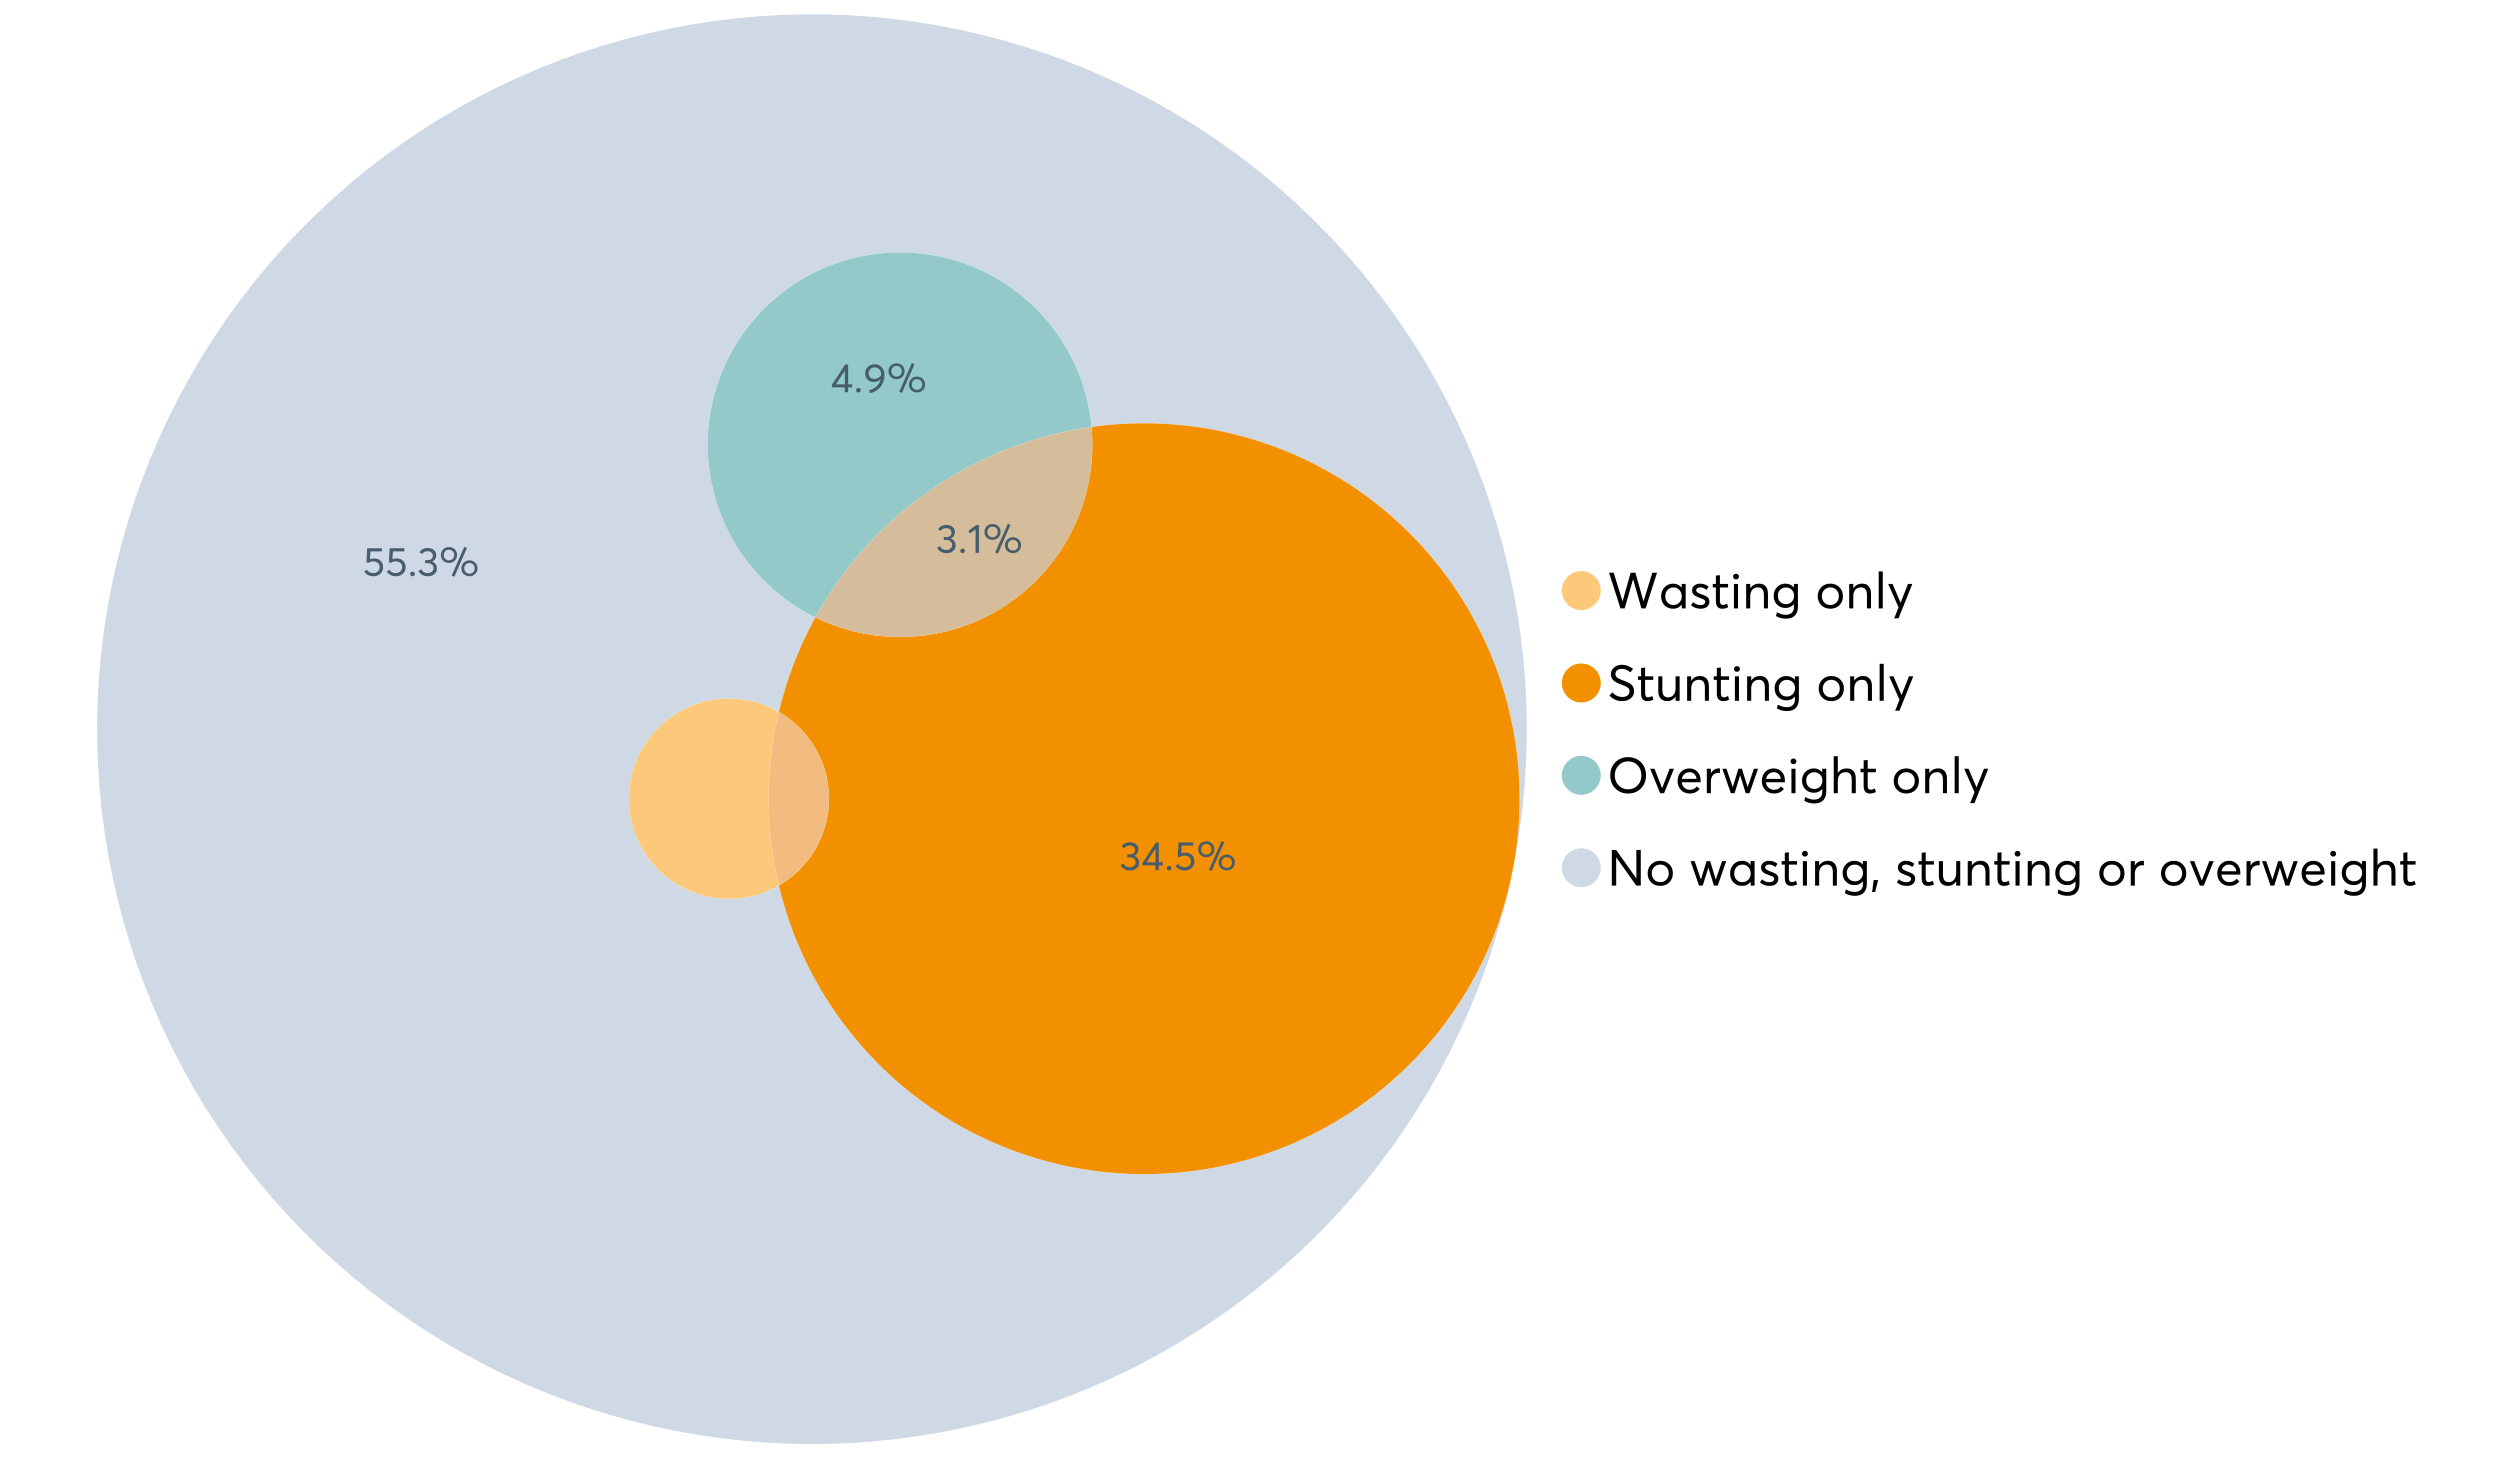 <?xml version="1.0" encoding="UTF-8"?>
<svg xmlns="http://www.w3.org/2000/svg" xmlns:xlink="http://www.w3.org/1999/xlink" width="1234.286pt" height="720pt" viewBox="0 0 1234.286 720" version="1.1">
<defs>
<g>
<symbol overflow="visible" id="glyph0-0">
<path style="stroke:none;" d=""/>
</symbol>
<symbol overflow="visible" id="glyph0-1">
<path style="stroke:none;" d="M 22.234 -17.609 L 24.547 -17.609 L 18.906 0 L 16.828 0 L 12.75 -14.438 L 12.734 -14.438 L 8.578 0 L 6.5 0 L 0.875 -17.609 L 3.172 -17.609 L 7.516 -3.547 L 7.562 -3.547 L 11.531 -17.609 L 13.891 -17.609 L 17.859 -3.5 L 17.891 -3.5 Z M 22.234 -17.609 "/>
</symbol>
<symbol overflow="visible" id="glyph0-2">
<path style="stroke:none;" d="M 11.297 -12.078 L 13.297 -12.078 L 13.297 0 L 11.359 0 L 11.359 -1.906 L 11.344 -1.906 C 10.312 -0.531 8.906 0.156 7.125 0.156 C 5.414 0.156 4 -0.406 2.875 -1.531 C 1.75 -2.656 1.188 -4.129 1.188 -5.953 C 1.188 -7.742 1.742 -9.238 2.859 -10.438 C 3.984 -11.633 5.395 -12.234 7.094 -12.234 C 8.812 -12.234 10.203 -11.578 11.266 -10.266 L 11.297 -10.266 Z M 7.297 -1.688 C 8.422 -1.688 9.379 -2.086 10.172 -2.891 C 10.961 -3.691 11.359 -4.711 11.359 -5.953 C 11.359 -7.191 10.973 -8.238 10.203 -9.094 C 9.441 -9.945 8.477 -10.375 7.312 -10.375 C 6.156 -10.375 5.18 -9.961 4.391 -9.141 C 3.609 -8.328 3.219 -7.266 3.219 -5.953 C 3.219 -4.711 3.594 -3.691 4.344 -2.891 C 5.102 -2.086 6.086 -1.688 7.297 -1.688 Z M 7.297 -1.688 "/>
</symbol>
<symbol overflow="visible" id="glyph0-3">
<path style="stroke:none;" d="M 5.609 0.156 C 3.734 0.156 2.156 -0.426 0.875 -1.594 L 1.906 -3.094 C 2.945 -2.133 4.18 -1.656 5.609 -1.656 C 6.305 -1.656 6.859 -1.812 7.266 -2.125 C 7.68 -2.445 7.891 -2.832 7.891 -3.281 C 7.891 -3.738 7.688 -4.086 7.281 -4.328 C 6.875 -4.566 6.164 -4.859 5.156 -5.203 C 5.094 -5.223 5.047 -5.242 5.016 -5.266 C 3.836 -5.672 2.938 -6.141 2.312 -6.672 C 1.695 -7.203 1.391 -7.973 1.391 -8.984 C 1.391 -9.91 1.766 -10.68 2.516 -11.297 C 3.266 -11.922 4.223 -12.234 5.391 -12.234 C 6.922 -12.234 8.301 -11.738 9.531 -10.75 L 8.484 -9.156 C 7.523 -9.977 6.457 -10.391 5.281 -10.391 C 4.801 -10.391 4.367 -10.258 3.984 -10 C 3.609 -9.738 3.422 -9.398 3.422 -8.984 C 3.422 -8.555 3.609 -8.207 3.984 -7.938 C 4.359 -7.676 4.93 -7.395 5.703 -7.094 C 5.836 -7.039 6.082 -6.945 6.438 -6.812 C 6.789 -6.688 7.023 -6.598 7.141 -6.547 C 7.254 -6.492 7.453 -6.406 7.734 -6.281 C 8.016 -6.164 8.207 -6.078 8.312 -6.016 C 8.414 -5.961 8.566 -5.867 8.766 -5.734 C 8.973 -5.598 9.113 -5.477 9.188 -5.375 C 9.258 -5.281 9.359 -5.148 9.484 -4.984 C 9.609 -4.816 9.695 -4.656 9.75 -4.5 C 9.801 -4.344 9.844 -4.16 9.875 -3.953 C 9.906 -3.742 9.922 -3.523 9.922 -3.297 C 9.922 -2.305 9.547 -1.484 8.797 -0.828 C 8.055 -0.172 6.992 0.156 5.609 0.156 Z M 5.609 0.156 "/>
</symbol>
<symbol overflow="visible" id="glyph0-4">
<path style="stroke:none;" d="M 5.328 0.156 C 3.234 0.156 2.188 -1.094 2.188 -3.594 L 2.188 -10.344 L 0.641 -10.344 L 0.641 -12.078 L 2.188 -12.078 L 2.188 -16.203 L 4.188 -16.422 L 4.188 -12.078 L 8.219 -12.078 L 8.219 -10.344 L 4.188 -10.344 L 4.188 -3.891 C 4.188 -3.148 4.297 -2.602 4.516 -2.25 C 4.742 -1.906 5.133 -1.734 5.688 -1.734 C 6.312 -1.734 6.988 -1.941 7.719 -2.359 L 8.266 -0.594 C 7.367 -0.094 6.391 0.156 5.328 0.156 Z M 5.328 0.156 "/>
</symbol>
<symbol overflow="visible" id="glyph0-5">
<path style="stroke:none;" d="M 3.094 -14.312 C 2.688 -14.312 2.344 -14.445 2.062 -14.719 C 1.789 -15 1.656 -15.336 1.656 -15.734 C 1.656 -16.129 1.789 -16.461 2.062 -16.734 C 2.344 -17.004 2.688 -17.141 3.094 -17.141 C 3.5 -17.141 3.844 -17 4.125 -16.719 C 4.406 -16.438 4.547 -16.109 4.547 -15.734 C 4.547 -15.336 4.406 -15 4.125 -14.719 C 3.844 -14.445 3.5 -14.312 3.094 -14.312 Z M 2.078 0 L 2.078 -12.078 L 4.094 -12.078 L 4.094 0 Z M 2.078 0 "/>
</symbol>
<symbol overflow="visible" id="glyph0-6">
<path style="stroke:none;" d="M 8.344 -12.234 C 9.676 -12.234 10.727 -11.805 11.5 -10.953 C 12.281 -10.098 12.672 -8.836 12.672 -7.172 L 12.672 0 L 10.672 0 L 10.672 -6.594 C 10.672 -9.113 9.688 -10.375 7.719 -10.375 C 6.562 -10.375 5.641 -9.988 4.953 -9.219 C 4.266 -8.445 3.922 -7.383 3.922 -6.031 L 3.922 0 L 1.906 0 L 1.906 -12.078 L 3.922 -12.078 L 3.922 -9.969 L 3.938 -9.969 C 5 -11.477 6.469 -12.234 8.344 -12.234 Z M 8.344 -12.234 "/>
</symbol>
<symbol overflow="visible" id="glyph0-7">
<path style="stroke:none;" d="M 11.094 -12.078 L 13.078 -12.078 L 13.078 -0.922 C 13.078 0.93 12.594 2.391 11.625 3.453 C 10.656 4.523 9.16 5.062 7.141 5.062 C 5.328 5.062 3.691 4.625 2.234 3.75 L 2.703 1.891 C 4.211 2.734 5.66 3.156 7.047 3.156 C 8.348 3.156 9.348 2.816 10.047 2.141 C 10.754 1.473 11.109 0.629 11.109 -0.391 L 11.109 -2.078 L 11.062 -2.078 C 10.051 -0.836 8.688 -0.219 6.969 -0.219 C 5.312 -0.219 3.922 -0.77 2.797 -1.875 C 1.672 -2.988 1.109 -4.43 1.109 -6.203 C 1.109 -7.922 1.66 -9.352 2.766 -10.5 C 3.867 -11.656 5.238 -12.234 6.875 -12.234 C 8.57 -12.234 9.961 -11.617 11.047 -10.391 L 11.094 -10.391 Z M 7.125 -2.109 C 8.332 -2.109 9.305 -2.5 10.047 -3.281 C 10.797 -4.07 11.172 -5.078 11.172 -6.297 C 11.172 -7.492 10.785 -8.469 10.016 -9.219 C 9.242 -9.969 8.281 -10.344 7.125 -10.344 C 5.977 -10.344 5.031 -9.957 4.281 -9.188 C 3.539 -8.426 3.172 -7.457 3.172 -6.281 C 3.172 -5.02 3.551 -4.008 4.312 -3.25 C 5.07 -2.488 6.008 -2.109 7.125 -2.109 Z M 7.125 -2.109 "/>
</symbol>
<symbol overflow="visible" id="glyph0-8">
<path style="stroke:none;" d=""/>
</symbol>
<symbol overflow="visible" id="glyph0-9">
<path style="stroke:none;" d="M 7.422 0.156 C 5.566 0.156 4.062 -0.43 2.906 -1.609 C 1.75 -2.785 1.172 -4.258 1.172 -6.031 C 1.172 -7.801 1.75 -9.273 2.906 -10.453 C 4.062 -11.641 5.566 -12.234 7.422 -12.234 C 9.203 -12.234 10.68 -11.656 11.859 -10.5 C 13.035 -9.344 13.625 -7.852 13.625 -6.031 C 13.625 -4.207 13.035 -2.719 11.859 -1.562 C 10.68 -0.414 9.203 0.156 7.422 0.156 Z M 7.422 -1.688 C 8.598 -1.688 9.586 -2.094 10.391 -2.906 C 11.191 -3.727 11.594 -4.77 11.594 -6.031 C 11.594 -7.301 11.191 -8.344 10.391 -9.156 C 9.598 -9.969 8.609 -10.375 7.422 -10.375 C 6.18 -10.375 5.164 -9.953 4.375 -9.109 C 3.594 -8.273 3.203 -7.242 3.203 -6.016 C 3.203 -4.797 3.594 -3.77 4.375 -2.938 C 5.164 -2.102 6.18 -1.688 7.422 -1.688 Z M 7.422 -1.688 "/>
</symbol>
<symbol overflow="visible" id="glyph0-10">
<path style="stroke:none;" d="M 2.078 0 L 2.078 -18.266 L 4.094 -18.266 L 4.094 0 Z M 2.078 0 "/>
</symbol>
<symbol overflow="visible" id="glyph0-11">
<path style="stroke:none;" d="M 10.344 -12.078 L 12.484 -12.078 L 5.656 4.906 L 3.516 4.906 L 5.688 -0.5 L 0.578 -12.078 L 2.734 -12.078 L 6.656 -2.875 L 6.703 -2.875 Z M 10.344 -12.078 "/>
</symbol>
<symbol overflow="visible" id="glyph0-12">
<path style="stroke:none;" d="M 7.344 0.156 C 4.875 0.156 2.789 -0.754 1.094 -2.578 L 2.484 -4.219 C 3.098 -3.457 3.844 -2.879 4.719 -2.484 C 5.594 -2.086 6.477 -1.891 7.375 -1.891 C 8.457 -1.891 9.328 -2.129 9.984 -2.609 C 10.641 -3.086 10.969 -3.75 10.969 -4.594 C 10.969 -5.051 10.891 -5.445 10.734 -5.781 C 10.578 -6.113 10.305 -6.406 9.922 -6.656 C 9.547 -6.914 9.176 -7.125 8.812 -7.281 C 8.457 -7.438 7.953 -7.641 7.297 -7.891 C 7.18 -7.941 7.086 -7.973 7.016 -7.984 C 6.367 -8.223 5.844 -8.426 5.438 -8.594 C 5.039 -8.77 4.582 -9.016 4.062 -9.328 C 3.539 -9.641 3.133 -9.957 2.844 -10.281 C 2.551 -10.602 2.297 -11.008 2.078 -11.5 C 1.867 -11.988 1.766 -12.531 1.766 -13.125 C 1.766 -14.438 2.285 -15.535 3.328 -16.422 C 4.367 -17.316 5.641 -17.773 7.141 -17.797 C 9.129 -17.797 10.992 -17.109 12.734 -15.734 L 11.406 -14.047 C 10.039 -15.203 8.617 -15.781 7.141 -15.781 C 6.285 -15.781 5.551 -15.551 4.938 -15.094 C 4.32 -14.645 4.016 -14.02 4.016 -13.219 C 4.016 -12.895 4.082 -12.594 4.219 -12.312 C 4.352 -12.039 4.5 -11.816 4.656 -11.641 C 4.82 -11.473 5.113 -11.281 5.531 -11.062 C 5.945 -10.852 6.273 -10.691 6.516 -10.578 C 6.754 -10.473 7.172 -10.305 7.766 -10.078 C 9.586 -9.379 10.785 -8.832 11.359 -8.438 C 12.598 -7.594 13.219 -6.383 13.219 -4.812 C 13.219 -3.258 12.645 -2.039 11.5 -1.156 C 10.352 -0.281 8.969 0.156 7.344 0.156 Z M 7.344 0.156 "/>
</symbol>
<symbol overflow="visible" id="glyph0-13">
<path style="stroke:none;" d="M 10.203 -12.078 L 12.203 -12.078 L 12.203 0 L 10.203 0 L 10.203 -2.016 L 10.172 -2.016 C 9.16 -0.566 7.836 0.156 6.203 0.156 C 4.766 0.156 3.645 -0.258 2.844 -1.094 C 2.051 -1.938 1.656 -3.203 1.656 -4.891 L 1.656 -12.078 L 3.672 -12.078 L 3.672 -5.453 C 3.672 -4.117 3.914 -3.156 4.406 -2.562 C 4.895 -1.977 5.633 -1.688 6.625 -1.688 C 7.613 -1.688 8.457 -2.094 9.156 -2.906 C 9.852 -3.727 10.203 -4.836 10.203 -6.234 Z M 10.203 -12.078 "/>
</symbol>
<symbol overflow="visible" id="glyph0-14">
<path style="stroke:none;" d="M 10.328 0.156 C 7.711 0.156 5.582 -0.691 3.938 -2.391 C 2.289 -4.086 1.469 -6.223 1.469 -8.797 C 1.469 -11.379 2.289 -13.523 3.938 -15.234 C 5.582 -16.941 7.711 -17.797 10.328 -17.797 C 12.836 -17.797 14.926 -16.961 16.594 -15.297 C 18.27 -13.629 19.109 -11.469 19.109 -8.812 C 19.109 -6.164 18.27 -4.008 16.594 -2.344 C 14.926 -0.676 12.836 0.156 10.328 0.156 Z M 10.328 -1.906 C 12.172 -1.906 13.719 -2.555 14.969 -3.859 C 16.219 -5.16 16.844 -6.812 16.844 -8.812 C 16.844 -10.82 16.219 -12.477 14.969 -13.781 C 13.719 -15.082 12.172 -15.734 10.328 -15.734 C 8.391 -15.734 6.801 -15.066 5.562 -13.734 C 4.32 -12.398 3.703 -10.754 3.703 -8.797 C 3.703 -6.848 4.32 -5.211 5.562 -3.891 C 6.801 -2.566 8.391 -1.906 10.328 -1.906 Z M 10.328 -1.906 "/>
</symbol>
<symbol overflow="visible" id="glyph0-15">
<path style="stroke:none;" d="M 10.203 -12.078 L 12.375 -12.078 L 7.469 0 L 5.531 0 L 0.594 -12.078 L 2.75 -12.078 L 6.469 -2.562 L 6.547 -2.562 Z M 10.203 -12.078 "/>
</symbol>
<symbol overflow="visible" id="glyph0-16">
<path style="stroke:none;" d="M 12.562 -6.234 C 12.562 -6.098 12.551 -5.922 12.531 -5.703 L 12.5 -5.406 L 3.203 -5.406 C 3.336 -4.281 3.77 -3.379 4.5 -2.703 C 5.238 -2.023 6.156 -1.688 7.25 -1.688 C 8.656 -1.688 9.785 -2.234 10.641 -3.328 L 12.062 -2.109 C 10.883 -0.598 9.254 0.156 7.172 0.156 C 5.43 0.156 3.992 -0.414 2.859 -1.562 C 1.734 -2.719 1.172 -4.207 1.172 -6.031 C 1.172 -7.832 1.719 -9.316 2.812 -10.484 C 3.914 -11.648 5.297 -12.234 6.953 -12.234 C 8.617 -12.234 9.969 -11.672 11 -10.547 C 12.039 -9.422 12.562 -7.984 12.562 -6.234 Z M 9.406 -9.469 C 8.789 -10.07 8.004 -10.375 7.047 -10.375 C 6.086 -10.375 5.266 -10.078 4.578 -9.484 C 3.891 -8.898 3.457 -8.098 3.281 -7.078 L 10.562 -7.078 C 10.406 -8.078 10.02 -8.875 9.406 -9.469 Z M 9.406 -9.469 "/>
</symbol>
<symbol overflow="visible" id="glyph0-17">
<path style="stroke:none;" d="M 7.891 -12.234 C 8.141 -12.234 8.305 -12.223 8.391 -12.203 L 8.391 -9.969 C 8.023 -10.008 7.758 -10.031 7.594 -10.031 C 6.469 -10.031 5.57 -9.641 4.906 -8.859 C 4.25 -8.078 3.922 -7.066 3.922 -5.828 L 3.922 0 L 1.906 0 L 1.906 -12.078 L 3.922 -12.078 L 3.922 -9.953 L 3.938 -9.953 C 4.883 -11.473 6.203 -12.234 7.891 -12.234 Z M 7.891 -12.234 "/>
</symbol>
<symbol overflow="visible" id="glyph0-18">
<path style="stroke:none;" d="M 16.297 -12.078 L 18.344 -12.078 L 14.141 0 L 12.25 0 L 9.531 -8.812 L 9.5 -8.812 L 6.75 0 L 4.906 0 L 0.719 -12.078 L 2.75 -12.078 L 5.828 -3.047 L 5.875 -3.047 L 8.641 -12.078 L 10.375 -12.078 L 13.172 -3.047 L 13.219 -3.047 Z M 16.297 -12.078 "/>
</symbol>
<symbol overflow="visible" id="glyph0-19">
<path style="stroke:none;" d="M 8.406 -12.234 C 9.781 -12.234 10.852 -11.816 11.625 -10.984 C 12.406 -10.16 12.797 -8.914 12.797 -7.25 L 12.797 0 L 10.797 0 L 10.797 -6.672 C 10.797 -9.141 9.812 -10.375 7.844 -10.375 C 6.633 -10.375 5.676 -9.992 4.969 -9.234 C 4.27 -8.473 3.922 -7.422 3.922 -6.078 L 3.922 0 L 1.906 0 L 1.906 -18.266 L 3.922 -18.266 L 3.922 -10.094 L 3.969 -10.094 C 4.977 -11.52 6.457 -12.234 8.406 -12.234 Z M 8.406 -12.234 "/>
</symbol>
<symbol overflow="visible" id="glyph0-20">
<path style="stroke:none;" d="M 14.359 -17.609 L 16.531 -17.609 L 16.531 0 L 14.312 0 L 4.438 -13.891 L 4.391 -13.891 L 4.391 0 L 2.234 0 L 2.234 -17.609 L 4.359 -17.609 L 14.312 -3.578 L 14.359 -3.578 Z M 14.359 -17.609 "/>
</symbol>
<symbol overflow="visible" id="glyph0-21">
<path style="stroke:none;" d="M 0.797 3.219 L 1.594 -2.734 L 3.797 -2.734 L 2.281 3.219 Z M 0.797 3.219 "/>
</symbol>
<symbol overflow="visible" id="glyph1-0">
<path style="stroke:none;" d=""/>
</symbol>
<symbol overflow="visible" id="glyph1-1">
<path style="stroke:none;" d="M 7.344 -7.094 C 8.07 -6.812 8.641 -6.375 9.047 -5.781 C 9.461 -5.188 9.672 -4.484 9.672 -3.672 C 9.672 -2.555 9.25 -1.645 8.406 -0.938 C 7.57 -0.227 6.52 0.125 5.25 0.125 C 4.113 0.125 3.133 -0.117 2.312 -0.609 C 1.5 -1.109 0.914 -1.77 0.562 -2.594 L 2.016 -3.266 C 2.555 -2.055 3.598 -1.453 5.141 -1.453 C 5.941 -1.453 6.613 -1.68 7.156 -2.141 C 7.695 -2.598 7.969 -3.191 7.969 -3.922 C 7.969 -4.617 7.707 -5.195 7.188 -5.656 C 6.676 -6.125 5.938 -6.359 4.969 -6.359 L 3.828 -6.359 L 3.828 -7.828 L 5.156 -7.828 C 5.988 -7.828 6.609 -8.035 7.016 -8.453 C 7.43 -8.867 7.641 -9.391 7.641 -10.016 C 7.641 -10.672 7.391 -11.203 6.891 -11.609 C 6.398 -12.023 5.789 -12.234 5.062 -12.234 C 3.883 -12.234 2.992 -11.789 2.391 -10.906 L 1.031 -11.641 C 1.406 -12.305 1.941 -12.832 2.641 -13.219 C 3.336 -13.613 4.16 -13.812 5.109 -13.812 C 6.316 -13.812 7.316 -13.488 8.109 -12.844 C 8.91 -12.195 9.312 -11.328 9.312 -10.234 C 9.312 -9.555 9.141 -8.941 8.797 -8.391 C 8.453 -7.836 7.969 -7.414 7.344 -7.125 Z M 7.344 -7.094 "/>
</symbol>
<symbol overflow="visible" id="glyph1-2">
<path style="stroke:none;" d="M 2.406 0.125 C 2.07 0.125 1.797 0.016 1.578 -0.203 C 1.359 -0.422 1.25 -0.688 1.25 -1 C 1.25 -1.312 1.359 -1.578 1.578 -1.797 C 1.797 -2.023 2.07 -2.141 2.406 -2.141 C 2.719 -2.141 2.984 -2.023 3.203 -1.797 C 3.43 -1.578 3.547 -1.312 3.547 -1 C 3.547 -0.688 3.43 -0.422 3.203 -0.203 C 2.984 0.016 2.719 0.125 2.406 0.125 Z M 2.406 0.125 "/>
</symbol>
<symbol overflow="visible" id="glyph1-3">
<path style="stroke:none;" d="M 3.984 0 L 3.984 -11.656 L 1.25 -9.609 L 0.422 -10.859 L 4.266 -13.703 L 5.656 -13.703 L 5.656 0 Z M 3.984 0 "/>
</symbol>
<symbol overflow="visible" id="glyph1-4">
<path style="stroke:none;" d="M 7.531 0.344 L 6.219 -0.219 L 12.422 -14.391 L 13.734 -13.812 Z M 4.859 -6.438 C 3.742 -6.438 2.801 -6.801 2.031 -7.531 C 1.27 -8.27 0.891 -9.223 0.891 -10.391 C 0.891 -11.473 1.258 -12.391 2 -13.141 C 2.738 -13.898 3.691 -14.281 4.859 -14.281 C 5.984 -14.281 6.93 -13.922 7.703 -13.203 C 8.473 -12.484 8.859 -11.547 8.859 -10.391 C 8.859 -9.285 8.484 -8.348 7.734 -7.578 C 6.992 -6.816 6.035 -6.438 4.859 -6.438 Z M 4.891 -7.719 C 5.641 -7.719 6.254 -7.973 6.734 -8.484 C 7.211 -8.992 7.453 -9.625 7.453 -10.375 C 7.453 -11.145 7.203 -11.77 6.703 -12.25 C 6.211 -12.738 5.609 -12.984 4.891 -12.984 C 4.129 -12.984 3.508 -12.734 3.031 -12.234 C 2.551 -11.734 2.312 -11.113 2.312 -10.375 C 2.312 -9.582 2.555 -8.941 3.047 -8.453 C 3.535 -7.961 4.148 -7.719 4.891 -7.719 Z M 14.969 0.125 C 13.852 0.125 12.91 -0.238 12.141 -0.969 C 11.379 -1.707 11 -2.656 11 -3.812 C 11 -4.895 11.367 -5.816 12.109 -6.578 C 12.859 -7.336 13.812 -7.719 14.969 -7.719 C 16.082 -7.719 17.023 -7.348 17.797 -6.609 C 18.566 -5.879 18.953 -4.945 18.953 -3.812 C 18.953 -2.707 18.582 -1.773 17.844 -1.016 C 17.113 -0.254 16.156 0.125 14.969 0.125 Z M 14.969 -1.156 C 15.738 -1.156 16.363 -1.406 16.844 -1.906 C 17.32 -2.414 17.562 -3.039 17.562 -3.781 C 17.562 -4.57 17.312 -5.207 16.812 -5.688 C 16.312 -6.176 15.695 -6.422 14.969 -6.422 C 14.219 -6.422 13.602 -6.164 13.125 -5.656 C 12.656 -5.156 12.422 -4.531 12.422 -3.781 C 12.422 -3.008 12.664 -2.379 13.156 -1.891 C 13.645 -1.398 14.25 -1.156 14.969 -1.156 Z M 14.969 -1.156 "/>
</symbol>
<symbol overflow="visible" id="glyph1-5">
<path style="stroke:none;" d="M 5.688 -8.688 C 6.945 -8.688 8 -8.289 8.844 -7.5 C 9.688 -6.707 10.109 -5.648 10.109 -4.328 C 10.109 -3.023 9.648 -1.953 8.734 -1.109 C 7.816 -0.273 6.688 0.141 5.344 0.141 C 4.395 0.141 3.52 -0.062 2.719 -0.469 C 1.914 -0.875 1.273 -1.438 0.797 -2.156 L 2.047 -3.109 C 2.367 -2.586 2.805 -2.176 3.359 -1.875 C 3.91 -1.582 4.531 -1.438 5.219 -1.438 C 6.113 -1.438 6.867 -1.711 7.484 -2.266 C 8.098 -2.816 8.406 -3.508 8.406 -4.344 C 8.406 -5.238 8.098 -5.941 7.484 -6.453 C 6.867 -6.961 6.125 -7.219 5.25 -7.219 C 4.207 -7.219 3.398 -6.961 2.828 -6.453 L 1.859 -6.766 L 2.25 -13.703 L 9.484 -13.703 L 9.484 -12.141 L 3.828 -12.141 L 3.609 -8.297 C 4.367 -8.555 5.062 -8.688 5.688 -8.688 Z M 5.688 -8.688 "/>
</symbol>
<symbol overflow="visible" id="glyph1-6">
<path style="stroke:none;" d="M 6.984 0 L 6.984 -2.406 L 0.625 -2.406 L 0.625 -3.609 L 7.234 -13.703 L 8.656 -13.703 L 8.656 -3.922 L 10.641 -3.922 L 10.641 -2.406 L 8.656 -2.406 L 8.656 0 Z M 2.625 -3.891 L 7.016 -3.891 L 7.016 -10.641 Z M 2.625 -3.891 "/>
</symbol>
<symbol overflow="visible" id="glyph1-7">
<path style="stroke:none;" d="M 5.688 -13.812 C 7.051 -13.812 8.191 -13.312 9.109 -12.312 C 10.023 -11.32 10.484 -10.031 10.484 -8.438 C 10.484 -7.238 10.273 -6.109 9.859 -5.047 C 9.453 -3.984 8.91 -3.082 8.234 -2.344 C 7.555 -1.602 6.797 -0.988 5.953 -0.5 C 5.109 -0.02 4.234 0.305 3.328 0.484 L 2.844 -0.953 C 4.207 -1.297 5.398 -1.906 6.422 -2.781 C 7.453 -3.656 8.16 -4.801 8.547 -6.219 L 8.516 -6.234 C 7.598 -5.43 6.461 -5.031 5.109 -5.031 C 3.898 -5.031 2.898 -5.422 2.109 -6.203 C 1.328 -6.984 0.938 -8.023 0.938 -9.328 C 0.938 -10.609 1.391 -11.676 2.297 -12.531 C 3.203 -13.383 4.332 -13.812 5.688 -13.812 Z M 5.469 -6.578 C 6.156 -6.578 6.801 -6.75 7.406 -7.094 C 8.008 -7.438 8.492 -7.895 8.859 -8.469 L 8.859 -8.578 C 8.859 -9.68 8.562 -10.57 7.969 -11.25 C 7.375 -11.926 6.617 -12.266 5.703 -12.266 C 4.797 -12.266 4.055 -11.977 3.484 -11.406 C 2.91 -10.832 2.625 -10.141 2.625 -9.328 C 2.625 -8.504 2.883 -7.836 3.406 -7.328 C 3.926 -6.828 4.613 -6.578 5.469 -6.578 Z M 5.469 -6.578 "/>
</symbol>
</g>
</defs>
<g id="surface109794">
<path style=" stroke:none;fill-rule:nonzero;fill:rgb(98.824%,78.824%,47.843%);fill-opacity:1;" d="M 790.324 291.582 C 790.324 296.891 786.02 301.195 780.711 301.195 C 775.398 301.195 771.094 296.891 771.094 291.582 C 771.094 286.273 775.398 281.969 780.711 281.969 C 786.02 281.969 790.324 286.273 790.324 291.582 "/>
<g style="fill:rgb(0%,0%,0%);fill-opacity:1;">
  <use xlink:href="#glyph0-1" x="793.543" y="300.387"/>
  <use xlink:href="#glyph0-2" x="818.944" y="300.387"/>
  <use xlink:href="#glyph0-3" x="834.026" y="300.387"/>
  <use xlink:href="#glyph0-4" x="844.965" y="300.387"/>
  <use xlink:href="#glyph0-5" x="853.994" y="300.387"/>
  <use xlink:href="#glyph0-6" x="860.195" y="300.387"/>
  <use xlink:href="#glyph0-7" x="874.583" y="300.387"/>
  <use xlink:href="#glyph0-8" x="889.441" y="300.387"/>
  <use xlink:href="#glyph0-9" x="896.263" y="300.387"/>
  <use xlink:href="#glyph0-6" x="911.072" y="300.387"/>
  <use xlink:href="#glyph0-10" x="925.459" y="300.387"/>
  <use xlink:href="#glyph0-11" x="931.66" y="300.387"/>
</g>
<path style=" stroke:none;fill-rule:nonzero;fill:rgb(95.294%,56.471%,0%);fill-opacity:1;" d="M 790.324 337.195 C 790.324 342.504 786.02 346.809 780.711 346.809 C 775.398 346.809 771.094 342.504 771.094 337.195 C 771.094 331.883 775.398 327.578 780.711 327.578 C 786.02 327.578 790.324 331.883 790.324 337.195 "/>
<g style="fill:rgb(0%,0%,0%);fill-opacity:1;">
  <use xlink:href="#glyph0-12" x="793.543" y="346"/>
  <use xlink:href="#glyph0-4" x="808.029" y="346"/>
  <use xlink:href="#glyph0-13" x="817.059" y="346"/>
  <use xlink:href="#glyph0-6" x="831.049" y="346"/>
  <use xlink:href="#glyph0-4" x="845.436" y="346"/>
  <use xlink:href="#glyph0-5" x="854.465" y="346"/>
  <use xlink:href="#glyph0-6" x="860.667" y="346"/>
  <use xlink:href="#glyph0-7" x="875.054" y="346"/>
  <use xlink:href="#glyph0-8" x="889.913" y="346"/>
  <use xlink:href="#glyph0-9" x="896.734" y="346"/>
  <use xlink:href="#glyph0-6" x="911.543" y="346"/>
  <use xlink:href="#glyph0-10" x="925.93" y="346"/>
  <use xlink:href="#glyph0-11" x="932.132" y="346"/>
</g>
<path style=" stroke:none;fill-rule:nonzero;fill:rgb(57.647%,79.216%,78.824%);fill-opacity:1;" d="M 790.324 382.805 C 790.324 388.117 786.02 392.422 780.711 392.422 C 775.398 392.422 771.094 388.117 771.094 382.805 C 771.094 377.496 775.398 373.191 780.711 373.191 C 786.02 373.191 790.324 377.496 790.324 382.805 "/>
<g style="fill:rgb(0%,0%,0%);fill-opacity:1;">
  <use xlink:href="#glyph0-14" x="793.543" y="391.613"/>
  <use xlink:href="#glyph0-15" x="814.107" y="391.613"/>
  <use xlink:href="#glyph0-16" x="827.08" y="391.613"/>
  <use xlink:href="#glyph0-17" x="840.773" y="391.613"/>
  <use xlink:href="#glyph0-18" x="849.628" y="391.613"/>
  <use xlink:href="#glyph0-16" x="868.679" y="391.613"/>
  <use xlink:href="#glyph0-5" x="882.372" y="391.613"/>
  <use xlink:href="#glyph0-7" x="888.573" y="391.613"/>
  <use xlink:href="#glyph0-19" x="903.432" y="391.613"/>
  <use xlink:href="#glyph0-4" x="917.918" y="391.613"/>
  <use xlink:href="#glyph0-8" x="926.947" y="391.613"/>
  <use xlink:href="#glyph0-9" x="933.769" y="391.613"/>
  <use xlink:href="#glyph0-6" x="948.578" y="391.613"/>
  <use xlink:href="#glyph0-10" x="962.965" y="391.613"/>
  <use xlink:href="#glyph0-11" x="969.166" y="391.613"/>
</g>
<path style=" stroke:none;fill-rule:nonzero;fill:rgb(81.176%,85.098%,89.804%);fill-opacity:1;" d="M 790.324 428.418 C 790.324 433.727 786.02 438.031 780.711 438.031 C 775.398 438.031 771.094 433.727 771.094 428.418 C 771.094 423.109 775.398 418.805 780.711 418.805 C 786.02 418.805 790.324 423.109 790.324 428.418 "/>
<g style="fill:rgb(0%,0%,0%);fill-opacity:1;">
  <use xlink:href="#glyph0-20" x="793.543" y="437.223"/>
  <use xlink:href="#glyph0-9" x="812.296" y="437.223"/>
  <use xlink:href="#glyph0-8" x="827.105" y="437.223"/>
  <use xlink:href="#glyph0-18" x="833.926" y="437.223"/>
  <use xlink:href="#glyph0-2" x="852.977" y="437.223"/>
  <use xlink:href="#glyph0-3" x="868.059" y="437.223"/>
  <use xlink:href="#glyph0-4" x="878.998" y="437.223"/>
  <use xlink:href="#glyph0-5" x="888.027" y="437.223"/>
  <use xlink:href="#glyph0-6" x="894.229" y="437.223"/>
  <use xlink:href="#glyph0-7" x="908.616" y="437.223"/>
  <use xlink:href="#glyph0-21" x="923.474" y="437.223"/>
  <use xlink:href="#glyph0-8" x="928.808" y="437.223"/>
  <use xlink:href="#glyph0-3" x="935.629" y="437.223"/>
  <use xlink:href="#glyph0-4" x="946.568" y="437.223"/>
  <use xlink:href="#glyph0-13" x="955.598" y="437.223"/>
  <use xlink:href="#glyph0-6" x="969.588" y="437.223"/>
  <use xlink:href="#glyph0-4" x="983.975" y="437.223"/>
  <use xlink:href="#glyph0-5" x="993.004" y="437.223"/>
  <use xlink:href="#glyph0-6" x="999.206" y="437.223"/>
  <use xlink:href="#glyph0-7" x="1013.593" y="437.223"/>
  <use xlink:href="#glyph0-8" x="1028.452" y="437.223"/>
  <use xlink:href="#glyph0-9" x="1035.273" y="437.223"/>
  <use xlink:href="#glyph0-17" x="1050.082" y="437.223"/>
  <use xlink:href="#glyph0-8" x="1058.938" y="437.223"/>
  <use xlink:href="#glyph0-9" x="1065.759" y="437.223"/>
  <use xlink:href="#glyph0-15" x="1080.568" y="437.223"/>
  <use xlink:href="#glyph0-16" x="1093.541" y="437.223"/>
  <use xlink:href="#glyph0-17" x="1107.234" y="437.223"/>
  <use xlink:href="#glyph0-18" x="1116.09" y="437.223"/>
  <use xlink:href="#glyph0-16" x="1135.14" y="437.223"/>
  <use xlink:href="#glyph0-5" x="1148.833" y="437.223"/>
  <use xlink:href="#glyph0-7" x="1155.034" y="437.223"/>
  <use xlink:href="#glyph0-19" x="1169.893" y="437.223"/>
  <use xlink:href="#glyph0-4" x="1184.379" y="437.223"/>
</g>
<path style=" stroke:none;fill-rule:nonzero;fill:rgb(81.176%,85.098%,89.804%);fill-opacity:1;" d="M 410.648 712.805 L 421.781 712.32 L 432.895 711.484 L 443.973 710.301 L 455.012 708.766 L 465.992 706.883 L 476.91 704.652 L 487.754 702.082 L 498.508 699.168 L 509.168 695.918 L 519.719 692.332 L 530.148 688.414 L 540.453 684.168 L 550.617 679.602 L 560.633 674.715 L 570.488 669.516 L 580.172 664.008 L 589.68 658.195 L 599 652.086 L 608.121 645.688 L 617.039 639 L 625.738 632.039 L 634.215 624.805 L 642.457 617.305 L 650.461 609.551 L 658.215 601.547 L 665.711 593.305 L 672.941 584.828 L 679.906 576.125 L 686.59 567.211 L 692.988 558.086 L 699.094 548.766 L 704.906 539.258 L 710.414 529.57 L 715.613 519.715 L 720.496 509.699 L 725.062 499.535 L 729.309 489.23 L 733.223 478.801 L 736.809 468.25 L 740.059 457.59 L 742.969 446.832 L 745.539 435.992 L 747.766 425.074 L 749.648 414.09 L 751.184 403.051 L 752.367 391.973 L 753.199 380.859 L 753.684 369.727 L 753.816 358.586 L 753.594 347.445 L 753.023 336.316 L 752.098 325.211 L 750.824 314.141 L 749.203 303.117 L 747.234 292.148 L 744.918 281.246 L 742.262 270.426 L 739.266 259.695 L 735.93 249.062 L 732.262 238.539 L 728.262 228.137 L 723.934 217.871 L 719.285 207.742 L 714.32 197.766 L 709.043 187.953 L 703.457 178.309 L 697.57 168.848 L 691.391 159.578 L 684.918 150.504 L 678.164 141.645 L 671.133 133 L 663.832 124.578 L 656.27 116.395 L 648.449 108.457 L 640.387 100.766 L 632.082 93.332 L 623.551 86.168 L 614.793 79.273 L 605.824 72.66 L 596.652 66.336 L 587.285 60.301 L 577.73 54.566 L 568 49.133 L 558.102 44.012 L 548.051 39.207 L 537.848 34.723 L 527.512 30.559 L 517.051 26.727 L 506.469 23.227 L 495.785 20.059 L 485.008 17.234 L 474.145 14.746 L 463.211 12.605 L 452.211 10.812 L 441.164 9.367 L 430.074 8.27 L 418.957 7.523 L 407.82 7.129 L 396.676 7.082 L 385.535 7.391 L 374.414 8.051 L 363.316 9.062 L 352.258 10.422 L 341.246 12.133 L 330.293 14.188 L 319.41 16.59 L 308.609 19.332 L 297.902 22.414 L 287.297 25.832 L 276.805 29.586 L 266.434 33.668 L 256.199 38.074 L 246.109 42.801 L 236.172 47.848 L 226.402 53.199 L 216.805 58.863 L 207.387 64.824 L 198.168 71.078 L 189.148 77.621 L 180.336 84.445 L 171.75 91.547 L 163.387 98.914 L 155.266 106.539 L 147.387 114.418 L 139.758 122.543 L 132.395 130.906 L 125.297 139.496 L 118.473 148.305 L 111.93 157.324 L 105.676 166.547 L 99.715 175.965 L 94.055 185.562 L 88.703 195.336 L 83.66 205.273 L 78.934 215.363 L 74.527 225.598 L 70.445 235.969 L 66.695 246.461 L 63.277 257.066 L 60.199 267.777 L 57.457 278.578 L 55.059 289.461 L 53.004 300.41 L 51.293 311.422 L 49.934 322.484 L 48.926 333.582 L 48.266 344.703 L 47.961 355.844 L 48.004 366.988 L 48.402 378.121 L 49.148 389.242 L 50.246 400.328 L 51.695 411.379 L 53.492 422.375 L 55.633 433.312 L 58.121 444.172 L 60.949 454.953 L 64.113 465.637 L 67.617 476.215 L 71.453 486.676 L 75.617 497.012 L 80.102 507.215 L 84.91 517.266 L 90.031 527.164 L 95.465 536.891 L 101.199 546.445 L 107.234 555.812 L 113.562 564.984 L 120.18 573.953 L 127.07 582.707 L 134.238 591.238 L 141.672 599.543 L 149.363 607.605 L 157.305 615.422 L 165.488 622.984 L 173.91 630.285 L 182.555 637.312 L 191.418 644.066 L 200.488 650.539 L 209.762 656.719 L 219.223 662.605 L 228.867 668.188 L 238.684 673.465 L 248.66 678.43 L 258.785 683.074 L 269.055 687.398 L 279.457 691.398 L 289.98 695.066 L 300.613 698.398 L 311.344 701.398 L 322.168 704.055 L 333.066 706.367 L 344.035 708.336 L 355.062 709.953 L 366.133 711.227 L 377.234 712.148 L 388.363 712.719 L 399.508 712.938 Z M 558.312 579.582 L 552.465 579.281 L 546.633 578.797 L 540.82 578.129 L 535.031 577.277 L 529.27 576.246 L 523.547 575.031 L 517.863 573.633 L 512.227 572.062 L 506.641 570.309 L 501.113 568.383 L 495.652 566.285 L 490.258 564.012 L 484.941 561.574 L 479.699 558.965 L 474.547 556.195 L 469.48 553.262 L 464.512 550.172 L 459.641 546.926 L 454.879 543.527 L 450.223 539.98 L 445.684 536.289 L 441.262 532.453 L 436.961 528.48 L 432.793 524.379 L 428.75 520.141 L 424.848 515.781 L 421.086 511.301 L 417.465 506.703 L 413.988 501.992 L 410.668 497.176 L 407.496 492.258 L 404.484 487.238 L 401.633 482.129 L 398.941 476.934 L 396.418 471.652 L 394.059 466.297 L 391.875 460.867 L 389.859 455.371 L 388.02 449.816 L 386.355 444.207 L 384.871 438.547 L 384.551 437.137 L 383.621 437.668 L 382.242 438.395 L 380.84 439.078 L 379.418 439.719 L 377.977 440.312 L 376.516 440.859 L 375.039 441.363 L 373.547 441.816 L 372.039 442.227 L 370.523 442.586 L 368.992 442.898 L 367.457 443.16 L 365.91 443.375 L 364.359 443.543 L 362.805 443.66 L 361.246 443.727 L 359.688 443.746 L 358.129 443.715 L 356.57 443.633 L 355.016 443.504 L 353.465 443.328 L 351.922 443.102 L 350.387 442.824 L 348.859 442.5 L 347.344 442.129 L 345.844 441.711 L 344.355 441.242 L 342.883 440.73 L 341.426 440.172 L 339.988 439.566 L 338.57 438.914 L 337.172 438.219 L 335.801 437.48 L 334.449 436.699 L 333.125 435.875 L 331.828 435.012 L 330.559 434.105 L 329.316 433.16 L 328.105 432.176 L 326.93 431.152 L 325.781 430.094 L 324.672 429 L 323.594 427.871 L 322.555 426.707 L 321.551 425.516 L 320.586 424.289 L 319.66 423.035 L 318.773 421.75 L 317.93 420.438 L 317.125 419.102 L 316.363 417.738 L 315.648 416.355 L 314.977 414.945 L 314.348 413.52 L 313.766 412.07 L 313.227 410.605 L 312.738 409.125 L 312.293 407.629 L 311.898 406.121 L 311.551 404.602 L 311.25 403.07 L 311 401.531 L 310.797 399.984 L 310.641 398.434 L 310.539 396.875 L 310.48 395.316 L 310.477 393.758 L 310.52 392.199 L 310.609 390.641 L 310.75 389.086 L 310.941 387.539 L 311.18 385.996 L 311.469 384.465 L 311.805 382.941 L 312.188 381.43 L 312.621 379.93 L 313.098 378.445 L 313.625 376.977 L 314.195 375.523 L 314.812 374.094 L 315.473 372.68 L 316.18 371.289 L 316.93 369.922 L 317.719 368.578 L 318.555 367.258 L 319.43 365.969 L 320.348 364.703 L 321.301 363.473 L 322.293 362.27 L 323.324 361.098 L 324.395 359.961 L 325.496 358.859 L 326.633 357.789 L 327.805 356.758 L 329.008 355.766 L 330.238 354.809 L 331.504 353.895 L 332.793 353.02 L 334.109 352.184 L 335.453 351.391 L 336.824 350.641 L 338.215 349.938 L 339.625 349.273 L 341.059 348.656 L 342.512 348.086 L 343.98 347.562 L 345.465 347.082 L 346.961 346.652 L 348.473 346.266 L 349.996 345.93 L 351.531 345.645 L 353.074 345.402 L 354.621 345.215 L 356.176 345.07 L 357.73 344.98 L 359.289 344.938 L 360.852 344.941 L 362.41 344.996 L 363.965 345.102 L 365.52 345.254 L 367.066 345.457 L 368.605 345.711 L 370.137 346.008 L 371.656 346.355 L 373.164 346.754 L 374.66 347.195 L 376.141 347.684 L 377.605 348.223 L 379.051 348.805 L 380.48 349.434 L 381.887 350.105 L 383.273 350.824 L 384.535 351.527 L 385.965 345.906 L 387.582 340.281 L 389.375 334.711 L 391.348 329.199 L 393.488 323.754 L 395.801 318.379 L 398.285 313.078 L 400.934 307.859 L 402.605 304.805 L 400.727 303.871 L 398.086 302.453 L 395.492 300.949 L 392.949 299.367 L 390.453 297.703 L 388.016 295.965 L 385.629 294.148 L 383.305 292.258 L 381.039 290.293 L 378.836 288.258 L 376.703 286.156 L 374.633 283.988 L 372.633 281.754 L 370.707 279.457 L 368.852 277.105 L 367.07 274.691 L 365.371 272.223 L 363.746 269.703 L 362.203 267.133 L 360.742 264.516 L 359.363 261.855 L 358.07 259.152 L 356.863 256.406 L 355.742 253.625 L 354.711 250.812 L 353.77 247.969 L 352.918 245.094 L 352.156 242.195 L 351.488 239.273 L 350.914 236.332 L 350.43 233.371 L 350.039 230.398 L 349.746 227.418 L 349.543 224.426 L 349.438 221.43 L 349.426 218.434 L 349.508 215.438 L 349.684 212.445 L 349.957 209.461 L 350.32 206.484 L 350.781 203.523 L 351.332 200.578 L 351.98 197.648 L 352.715 194.742 L 353.547 191.863 L 354.465 189.012 L 355.473 186.188 L 356.57 183.398 L 357.758 180.645 L 359.027 177.93 L 360.383 175.258 L 361.824 172.629 L 363.348 170.047 L 364.949 167.516 L 366.633 165.031 L 368.391 162.605 L 370.227 160.238 L 372.137 157.926 L 374.117 155.676 L 376.168 153.492 L 378.289 151.371 L 380.473 149.32 L 382.723 147.34 L 385.035 145.43 L 387.402 143.594 L 389.828 141.832 L 392.309 140.148 L 394.844 138.547 L 397.426 137.023 L 400.055 135.582 L 402.727 134.227 L 405.441 132.953 L 408.191 131.77 L 410.98 130.672 L 413.805 129.664 L 416.656 128.742 L 419.539 127.914 L 422.445 127.176 L 425.371 126.531 L 428.316 125.977 L 431.277 125.516 L 434.254 125.152 L 437.238 124.879 L 440.23 124.703 L 443.227 124.617 L 446.227 124.629 L 449.219 124.738 L 452.211 124.938 L 455.195 125.23 L 458.168 125.621 L 461.125 126.105 L 464.066 126.68 L 466.988 127.348 L 469.887 128.109 L 472.762 128.961 L 475.605 129.902 L 478.422 130.934 L 481.203 132.055 L 483.945 133.258 L 486.652 134.551 L 489.312 135.93 L 491.93 137.391 L 494.5 138.934 L 497.02 140.559 L 499.488 142.258 L 501.898 144.039 L 504.254 145.891 L 506.551 147.82 L 508.785 149.816 L 510.953 151.887 L 513.055 154.023 L 515.09 156.223 L 517.055 158.488 L 518.945 160.812 L 520.762 163.199 L 522.504 165.637 L 524.168 168.133 L 525.75 170.676 L 527.254 173.27 L 528.672 175.91 L 530.008 178.594 L 531.258 181.32 L 532.422 184.082 L 533.496 186.879 L 534.484 189.711 L 535.383 192.57 L 536.188 195.457 L 536.902 198.367 L 537.527 201.301 L 538.055 204.25 L 538.492 207.215 L 538.836 210.191 L 538.887 210.82 L 539.348 210.746 L 545.156 210.031 L 550.984 209.5 L 556.824 209.156 L 562.676 208.992 L 568.527 209.016 L 574.375 209.223 L 580.215 209.617 L 586.039 210.191 L 591.844 210.949 L 597.617 211.895 L 603.359 213.02 L 609.066 214.324 L 614.727 215.809 L 620.34 217.469 L 625.895 219.309 L 631.391 221.32 L 636.816 223.508 L 642.176 225.863 L 647.453 228.387 L 652.652 231.078 L 657.762 233.93 L 662.781 236.941 L 667.699 240.109 L 672.52 243.434 L 677.227 246.906 L 681.824 250.527 L 686.309 254.289 L 690.668 258.191 L 694.902 262.23 L 699.008 266.402 L 702.98 270.699 L 706.816 275.121 L 710.508 279.66 L 714.055 284.316 L 717.453 289.078 L 720.703 293.949 L 723.793 298.918 L 726.727 303.98 L 729.496 309.137 L 732.105 314.375 L 734.547 319.695 L 736.82 325.086 L 738.918 330.551 L 740.848 336.074 L 742.598 341.66 L 744.172 347.297 L 745.566 352.98 L 746.785 358.703 L 747.816 364.465 L 748.668 370.254 L 749.34 376.066 L 749.824 381.898 L 750.125 387.746 L 750.238 393.594 L 750.172 399.449 L 749.918 405.293 L 749.48 411.129 L 748.855 416.949 L 748.051 422.746 L 747.062 428.516 L 745.895 434.25 L 744.543 439.941 L 743.016 445.59 L 741.309 451.188 L 739.426 456.73 L 737.367 462.211 L 735.141 467.621 L 732.742 472.957 L 730.176 478.219 L 727.445 483.395 L 724.555 488.484 L 721.5 493.477 L 718.293 498.371 L 714.934 503.164 L 711.422 507.844 L 707.766 512.414 L 703.969 516.867 L 700.031 521.195 L 695.957 525.398 L 691.758 529.473 L 687.426 533.41 L 682.977 537.207 L 678.406 540.867 L 673.723 544.375 L 668.934 547.738 L 664.039 550.945 L 659.047 554 L 653.957 556.891 L 648.781 559.621 L 643.523 562.188 L 638.184 564.586 L 632.773 566.816 L 627.297 568.875 L 621.754 570.758 L 616.156 572.465 L 610.508 573.996 L 604.812 575.344 L 599.078 576.516 L 593.312 577.504 L 587.516 578.312 L 581.695 578.934 L 575.859 579.371 L 570.016 579.625 L 564.164 579.695 Z M 558.312 579.582 "/>
<path style=" stroke:none;fill-rule:nonzero;fill:rgb(98.824%,78.824%,47.843%);fill-opacity:1;" d="M 361.246 443.727 L 362.805 443.66 L 364.359 443.543 L 365.91 443.375 L 367.457 443.16 L 368.992 442.898 L 370.523 442.586 L 372.039 442.227 L 373.547 441.816 L 375.039 441.363 L 376.516 440.859 L 377.977 440.312 L 379.418 439.719 L 380.84 439.078 L 382.242 438.395 L 383.621 437.668 L 384.551 437.137 L 383.566 432.84 L 382.441 427.098 L 381.496 421.32 L 380.738 415.52 L 380.16 409.695 L 379.77 403.855 L 379.559 398.008 L 379.535 392.156 L 379.699 386.305 L 380.043 380.465 L 380.574 374.637 L 381.289 368.828 L 382.184 363.043 L 383.262 357.293 L 384.523 351.578 L 384.535 351.527 L 383.273 350.824 L 381.887 350.105 L 380.48 349.434 L 379.051 348.805 L 377.605 348.223 L 376.141 347.684 L 374.66 347.195 L 373.164 346.754 L 371.656 346.355 L 370.137 346.008 L 368.605 345.711 L 367.066 345.457 L 365.52 345.254 L 363.965 345.102 L 362.41 344.996 L 360.852 344.941 L 359.289 344.938 L 357.73 344.98 L 356.176 345.07 L 354.621 345.215 L 353.074 345.402 L 351.531 345.645 L 349.996 345.93 L 348.473 346.266 L 346.961 346.652 L 345.465 347.082 L 343.98 347.562 L 342.512 348.086 L 341.059 348.656 L 339.625 349.273 L 338.215 349.938 L 336.824 350.641 L 335.453 351.391 L 334.109 352.184 L 332.793 353.02 L 331.504 353.895 L 330.238 354.809 L 329.008 355.766 L 327.805 356.758 L 326.633 357.789 L 325.496 358.859 L 324.395 359.961 L 323.324 361.098 L 322.293 362.27 L 321.301 363.473 L 320.348 364.703 L 319.43 365.969 L 318.555 367.258 L 317.719 368.578 L 316.93 369.922 L 316.18 371.289 L 315.473 372.68 L 314.812 374.094 L 314.195 375.523 L 313.625 376.977 L 313.098 378.445 L 312.621 379.93 L 312.188 381.43 L 311.805 382.941 L 311.469 384.465 L 311.18 385.996 L 310.941 387.539 L 310.75 389.086 L 310.609 390.641 L 310.52 392.199 L 310.477 393.758 L 310.48 395.316 L 310.539 396.875 L 310.641 398.434 L 310.797 399.984 L 311 401.531 L 311.25 403.07 L 311.551 404.602 L 311.898 406.121 L 312.293 407.629 L 312.738 409.125 L 313.227 410.605 L 313.766 412.07 L 314.348 413.52 L 314.977 414.945 L 315.648 416.355 L 316.363 417.738 L 317.125 419.102 L 317.93 420.438 L 318.773 421.75 L 319.66 423.035 L 320.586 424.289 L 321.551 425.516 L 322.555 426.707 L 323.594 427.871 L 324.672 429 L 325.781 430.094 L 326.93 431.152 L 328.105 432.176 L 329.316 433.16 L 330.559 434.105 L 331.828 435.012 L 333.125 435.875 L 334.449 436.699 L 335.801 437.48 L 337.172 438.219 L 338.57 438.914 L 339.988 439.566 L 341.426 440.172 L 342.883 440.73 L 344.355 441.242 L 345.844 441.711 L 347.344 442.129 L 348.859 442.5 L 350.387 442.824 L 351.922 443.102 L 353.465 443.328 L 355.016 443.504 L 356.57 443.633 L 358.129 443.715 L 359.688 443.746 Z M 361.246 443.727 "/>
<path style=" stroke:none;fill-rule:nonzero;fill:rgb(95.294%,56.471%,0%);fill-opacity:1;" d="M 570.016 579.625 L 575.859 579.371 L 581.695 578.934 L 587.516 578.312 L 593.312 577.504 L 599.078 576.516 L 604.812 575.344 L 610.508 573.996 L 616.156 572.465 L 621.754 570.758 L 627.297 568.875 L 632.773 566.816 L 638.184 564.586 L 643.523 562.188 L 648.781 559.621 L 653.957 556.891 L 659.047 554 L 664.039 550.945 L 668.934 547.738 L 673.723 544.375 L 678.406 540.867 L 682.977 537.207 L 687.426 533.41 L 691.758 529.473 L 695.957 525.398 L 700.031 521.195 L 703.969 516.867 L 707.766 512.414 L 711.422 507.844 L 714.934 503.164 L 718.293 498.371 L 721.5 493.477 L 724.555 488.484 L 727.445 483.395 L 730.176 478.219 L 732.742 472.957 L 735.141 467.621 L 737.367 462.211 L 739.426 456.73 L 741.309 451.188 L 743.016 445.59 L 744.543 439.941 L 745.895 434.25 L 747.062 428.516 L 748.051 422.746 L 748.855 416.949 L 749.48 411.129 L 749.918 405.293 L 750.172 399.449 L 750.238 393.594 L 750.125 387.746 L 749.824 381.898 L 749.34 376.066 L 748.668 370.254 L 747.816 364.465 L 746.785 358.703 L 745.566 352.98 L 744.172 347.297 L 742.598 341.66 L 740.848 336.074 L 738.918 330.551 L 736.82 325.086 L 734.547 319.695 L 732.105 314.375 L 729.496 309.137 L 726.727 303.98 L 723.793 298.918 L 720.703 293.949 L 717.453 289.078 L 714.055 284.316 L 710.508 279.66 L 706.816 275.121 L 702.98 270.699 L 699.008 266.402 L 694.902 262.23 L 690.668 258.191 L 686.309 254.289 L 681.824 250.527 L 677.227 246.906 L 672.52 243.434 L 667.699 240.109 L 662.781 236.941 L 657.762 233.93 L 652.652 231.078 L 647.453 228.387 L 642.176 225.863 L 636.816 223.508 L 631.391 221.32 L 625.895 219.309 L 620.34 217.469 L 614.727 215.809 L 609.066 214.324 L 603.359 213.02 L 597.617 211.895 L 591.844 210.949 L 586.039 210.191 L 580.215 209.617 L 574.375 209.223 L 568.527 209.016 L 562.676 208.992 L 556.824 209.156 L 550.984 209.5 L 545.156 210.031 L 539.348 210.746 L 538.887 210.82 L 539.082 213.18 L 539.238 216.172 L 539.297 219.172 L 539.262 222.168 L 539.133 225.164 L 538.906 228.152 L 538.59 231.133 L 538.176 234.102 L 537.668 237.055 L 537.07 239.992 L 536.379 242.91 L 535.594 245.801 L 534.723 248.668 L 533.758 251.508 L 532.703 254.312 L 531.562 257.086 L 530.332 259.82 L 529.02 262.516 L 527.621 265.164 L 526.141 267.77 L 524.578 270.328 L 522.934 272.836 L 521.211 275.289 L 519.414 277.688 L 517.543 280.027 L 515.598 282.309 L 513.578 284.527 L 511.492 286.68 L 509.34 288.766 L 507.125 290.781 L 504.844 292.727 L 502.504 294.602 L 500.105 296.398 L 497.652 298.121 L 495.145 299.766 L 492.586 301.328 L 489.98 302.809 L 487.332 304.207 L 484.637 305.523 L 481.902 306.75 L 479.133 307.895 L 476.324 308.945 L 473.488 309.91 L 470.621 310.785 L 467.727 311.57 L 464.809 312.262 L 461.875 312.859 L 458.918 313.367 L 455.949 313.781 L 452.969 314.098 L 449.98 314.324 L 446.984 314.453 L 443.988 314.492 L 440.992 314.43 L 438 314.277 L 435.012 314.031 L 432.031 313.688 L 429.066 313.25 L 426.117 312.723 L 423.184 312.102 L 420.273 311.387 L 417.387 310.578 L 414.527 309.684 L 411.695 308.695 L 408.898 307.621 L 406.137 306.457 L 403.41 305.207 L 402.605 304.805 L 400.934 307.859 L 398.285 313.078 L 395.801 318.379 L 393.488 323.754 L 391.348 329.199 L 389.375 334.711 L 387.582 340.281 L 385.965 345.906 L 384.535 351.527 L 384.637 351.582 L 385.973 352.387 L 387.285 353.23 L 388.566 354.117 L 389.824 355.043 L 391.051 356.008 L 392.242 357.008 L 393.406 358.051 L 394.535 359.125 L 395.629 360.238 L 396.688 361.383 L 397.711 362.562 L 398.695 363.773 L 399.641 365.012 L 400.547 366.281 L 401.41 367.582 L 402.234 368.906 L 403.016 370.254 L 403.758 371.629 L 404.449 373.023 L 405.102 374.441 L 405.707 375.879 L 406.266 377.336 L 406.781 378.809 L 407.246 380.297 L 407.668 381.801 L 408.039 383.316 L 408.363 384.84 L 408.641 386.375 L 408.867 387.918 L 409.043 389.469 L 409.172 391.023 L 409.254 392.582 L 409.285 394.141 L 409.266 395.699 L 409.199 397.258 L 409.082 398.816 L 408.918 400.367 L 408.703 401.91 L 408.438 403.449 L 408.125 404.977 L 407.766 406.496 L 407.359 408 L 406.902 409.492 L 406.402 410.969 L 405.855 412.43 L 405.262 413.871 L 404.621 415.293 L 403.938 416.695 L 403.207 418.078 L 402.438 419.434 L 401.625 420.762 L 400.77 422.066 L 399.875 423.344 L 398.938 424.594 L 397.965 425.812 L 396.953 426.996 L 395.902 428.152 L 394.816 429.273 L 393.695 430.359 L 392.543 431.406 L 391.355 432.422 L 390.137 433.395 L 388.891 434.332 L 387.613 435.227 L 386.309 436.082 L 384.977 436.895 L 384.551 437.137 L 384.871 438.547 L 386.355 444.207 L 388.02 449.816 L 389.859 455.371 L 391.875 460.867 L 394.059 466.297 L 396.418 471.652 L 398.941 476.934 L 401.633 482.129 L 404.484 487.238 L 407.496 492.258 L 410.668 497.176 L 413.988 501.992 L 417.465 506.703 L 421.086 511.301 L 424.848 515.781 L 428.75 520.141 L 432.793 524.379 L 436.961 528.48 L 441.262 532.453 L 445.684 536.289 L 450.223 539.98 L 454.879 543.527 L 459.641 546.926 L 464.512 550.172 L 469.48 553.262 L 474.547 556.195 L 479.699 558.965 L 484.941 561.574 L 490.258 564.012 L 495.652 566.285 L 501.113 568.383 L 506.641 570.309 L 512.227 572.062 L 517.863 573.633 L 523.547 575.031 L 529.27 576.246 L 535.031 577.277 L 540.82 578.129 L 546.633 578.797 L 552.465 579.281 L 558.312 579.582 L 564.164 579.695 Z M 570.016 579.625 "/>
<path style=" stroke:none;fill-rule:nonzero;fill:rgb(57.647%,79.216%,78.824%);fill-opacity:1;" d="M 403.746 302.727 L 406.719 297.688 L 409.848 292.742 L 413.133 287.898 L 416.566 283.16 L 420.152 278.535 L 423.879 274.023 L 427.746 269.633 L 431.754 265.363 L 435.891 261.227 L 440.156 257.219 L 444.547 253.352 L 449.059 249.621 L 453.684 246.039 L 458.422 242.602 L 463.266 239.316 L 468.211 236.188 L 473.25 233.215 L 478.383 230.402 L 483.602 227.75 L 488.902 225.27 L 494.277 222.953 L 499.723 220.812 L 505.23 218.84 L 510.801 217.043 L 516.426 215.426 L 522.098 213.984 L 527.812 212.723 L 533.562 211.645 L 538.887 210.82 L 538.836 210.191 L 538.492 207.215 L 538.055 204.25 L 537.527 201.301 L 536.902 198.367 L 536.188 195.457 L 535.383 192.57 L 534.484 189.711 L 533.496 186.879 L 532.422 184.082 L 531.258 181.32 L 530.008 178.594 L 528.672 175.91 L 527.254 173.27 L 525.75 170.676 L 524.168 168.133 L 522.504 165.637 L 520.762 163.199 L 518.945 160.812 L 517.055 158.488 L 515.09 156.223 L 513.055 154.023 L 510.953 151.887 L 508.785 149.816 L 506.551 147.82 L 504.254 145.891 L 501.898 144.039 L 499.488 142.258 L 497.02 140.559 L 494.5 138.934 L 491.93 137.391 L 489.312 135.93 L 486.652 134.551 L 483.945 133.258 L 481.203 132.055 L 478.422 130.934 L 475.605 129.902 L 472.762 128.961 L 469.887 128.109 L 466.988 127.348 L 464.066 126.68 L 461.125 126.105 L 458.168 125.621 L 455.195 125.23 L 452.211 124.938 L 449.219 124.738 L 446.227 124.629 L 443.227 124.617 L 440.23 124.703 L 437.238 124.879 L 434.254 125.152 L 431.277 125.516 L 428.316 125.977 L 425.371 126.531 L 422.445 127.176 L 419.539 127.914 L 416.656 128.742 L 413.805 129.664 L 410.98 130.672 L 408.191 131.77 L 405.441 132.953 L 402.727 134.227 L 400.055 135.582 L 397.426 137.023 L 394.844 138.547 L 392.309 140.148 L 389.828 141.832 L 387.402 143.594 L 385.035 145.43 L 382.723 147.34 L 380.473 149.32 L 378.289 151.371 L 376.168 153.492 L 374.117 155.676 L 372.137 157.926 L 370.227 160.238 L 368.391 162.605 L 366.633 165.031 L 364.949 167.516 L 363.348 170.047 L 361.824 172.629 L 360.383 175.258 L 359.027 177.93 L 357.758 180.645 L 356.57 183.398 L 355.473 186.188 L 354.465 189.012 L 353.547 191.863 L 352.715 194.742 L 351.98 197.648 L 351.332 200.578 L 350.781 203.523 L 350.32 206.484 L 349.957 209.461 L 349.684 212.445 L 349.508 215.438 L 349.426 218.434 L 349.438 221.43 L 349.543 224.426 L 349.746 227.418 L 350.039 230.398 L 350.43 233.371 L 350.914 236.332 L 351.488 239.273 L 352.156 242.195 L 352.918 245.094 L 353.77 247.969 L 354.711 250.812 L 355.742 253.625 L 356.863 256.406 L 358.07 259.152 L 359.363 261.855 L 360.742 264.516 L 362.203 267.133 L 363.746 269.703 L 365.371 272.223 L 367.07 274.691 L 368.852 277.105 L 370.707 279.457 L 372.633 281.754 L 374.633 283.988 L 376.703 286.156 L 378.836 288.258 L 381.039 290.293 L 383.305 292.258 L 385.629 294.148 L 388.016 295.965 L 390.453 297.703 L 392.949 299.367 L 395.492 300.949 L 398.086 302.453 L 400.727 303.871 L 402.605 304.805 Z M 403.746 302.727 "/>
<path style=" stroke:none;fill-rule:nonzero;fill:rgb(94.902%,73.333%,49.804%);fill-opacity:1;" d="M 384.977 436.895 L 386.309 436.082 L 387.613 435.227 L 388.891 434.332 L 390.137 433.395 L 391.355 432.422 L 392.543 431.406 L 393.695 430.359 L 394.816 429.273 L 395.902 428.152 L 396.953 426.996 L 397.965 425.812 L 398.938 424.594 L 399.875 423.344 L 400.77 422.066 L 401.625 420.762 L 402.438 419.434 L 403.207 418.078 L 403.938 416.695 L 404.621 415.293 L 405.262 413.871 L 405.855 412.43 L 406.402 410.969 L 406.902 409.492 L 407.359 408 L 407.766 406.496 L 408.125 404.977 L 408.438 403.449 L 408.703 401.91 L 408.918 400.367 L 409.082 398.816 L 409.199 397.258 L 409.266 395.699 L 409.285 394.141 L 409.254 392.582 L 409.172 391.023 L 409.043 389.469 L 408.867 387.918 L 408.641 386.375 L 408.363 384.84 L 408.039 383.316 L 407.668 381.801 L 407.246 380.297 L 406.781 378.809 L 406.266 377.336 L 405.707 375.879 L 405.102 374.441 L 404.449 373.023 L 403.758 371.629 L 403.016 370.254 L 402.234 368.906 L 401.41 367.582 L 400.547 366.281 L 399.641 365.012 L 398.695 363.773 L 397.711 362.562 L 396.688 361.383 L 395.629 360.238 L 394.535 359.125 L 393.406 358.051 L 392.242 357.008 L 391.051 356.008 L 389.824 355.043 L 388.566 354.117 L 387.285 353.23 L 385.973 352.387 L 384.637 351.582 L 384.535 351.527 L 384.523 351.578 L 383.262 357.293 L 382.184 363.043 L 381.289 368.828 L 380.574 374.637 L 380.043 380.465 L 379.699 386.305 L 379.535 392.156 L 379.559 398.008 L 379.77 403.855 L 380.16 409.695 L 380.738 415.52 L 381.496 421.32 L 382.441 427.098 L 383.566 432.84 L 384.551 437.137 Z M 384.977 436.895 "/>
<path style=" stroke:none;fill-rule:nonzero;fill:rgb(83.529%,73.725%,60.392%);fill-opacity:1;" d="M 446.984 314.453 L 449.98 314.324 L 452.969 314.098 L 455.949 313.781 L 458.918 313.367 L 461.875 312.859 L 464.809 312.262 L 467.727 311.57 L 470.621 310.785 L 473.488 309.91 L 476.324 308.945 L 479.133 307.895 L 481.902 306.75 L 484.637 305.523 L 487.332 304.207 L 489.98 302.809 L 492.586 301.328 L 495.145 299.766 L 497.652 298.121 L 500.105 296.398 L 502.504 294.602 L 504.844 292.727 L 507.125 290.781 L 509.34 288.766 L 511.492 286.68 L 513.578 284.527 L 515.598 282.309 L 517.543 280.027 L 519.414 277.688 L 521.211 275.289 L 522.934 272.836 L 524.578 270.328 L 526.141 267.77 L 527.621 265.164 L 529.02 262.516 L 530.332 259.82 L 531.562 257.086 L 532.703 254.312 L 533.758 251.508 L 534.723 248.668 L 535.594 245.801 L 536.379 242.91 L 537.07 239.992 L 537.668 237.055 L 538.176 234.102 L 538.59 231.133 L 538.906 228.152 L 539.133 225.164 L 539.262 222.168 L 539.297 219.172 L 539.238 216.172 L 539.082 213.18 L 538.887 210.82 L 533.562 211.645 L 527.812 212.723 L 522.098 213.984 L 516.426 215.426 L 510.801 217.043 L 505.23 218.84 L 499.723 220.812 L 494.277 222.953 L 488.902 225.27 L 483.602 227.75 L 478.383 230.402 L 473.25 233.215 L 468.211 236.188 L 463.266 239.316 L 458.422 242.602 L 453.684 246.039 L 449.059 249.621 L 444.547 253.352 L 440.156 257.219 L 435.891 261.227 L 431.754 265.363 L 427.746 269.633 L 423.879 274.023 L 420.152 278.535 L 416.566 283.16 L 413.133 287.898 L 409.848 292.742 L 406.719 297.688 L 403.746 302.727 L 402.605 304.805 L 403.41 305.207 L 406.137 306.457 L 408.898 307.621 L 411.695 308.695 L 414.527 309.684 L 417.387 310.578 L 420.273 311.387 L 423.184 312.102 L 426.117 312.723 L 429.066 313.25 L 432.031 313.688 L 435.012 314.031 L 438 314.277 L 440.992 314.43 L 443.988 314.492 Z M 446.984 314.453 "/>
<g style="fill:rgb(27.843%,36.078%,42.745%);fill-opacity:1;">
  <use xlink:href="#glyph1-1" x="462.129" y="272.973"/>
  <use xlink:href="#glyph1-2" x="472.859" y="272.973"/>
  <use xlink:href="#glyph1-3" x="477.666" y="272.973"/>
  <use xlink:href="#glyph1-4" x="485.145" y="272.973"/>
</g>
<g style="fill:rgb(27.843%,36.078%,42.745%);fill-opacity:1;">
  <use xlink:href="#glyph1-5" x="179.039" y="284.375"/>
  <use xlink:href="#glyph1-5" x="190.148" y="284.375"/>
  <use xlink:href="#glyph1-2" x="201.257" y="284.375"/>
  <use xlink:href="#glyph1-1" x="206.064" y="284.375"/>
  <use xlink:href="#glyph1-4" x="216.794" y="284.375"/>
</g>
<g style="fill:rgb(27.843%,36.078%,42.745%);fill-opacity:1;">
  <use xlink:href="#glyph1-1" x="552.723" y="429.637"/>
  <use xlink:href="#glyph1-6" x="563.453" y="429.637"/>
  <use xlink:href="#glyph1-2" x="574.781" y="429.637"/>
  <use xlink:href="#glyph1-5" x="579.588" y="429.637"/>
  <use xlink:href="#glyph1-4" x="590.697" y="429.637"/>
</g>
<g style="fill:rgb(27.843%,36.078%,42.745%);fill-opacity:1;">
  <use xlink:href="#glyph1-6" x="410.082" y="193.637"/>
  <use xlink:href="#glyph1-2" x="421.41" y="193.637"/>
  <use xlink:href="#glyph1-7" x="426.217" y="193.637"/>
  <use xlink:href="#glyph1-4" x="437.765" y="193.637"/>
</g>
</g>
</svg>
